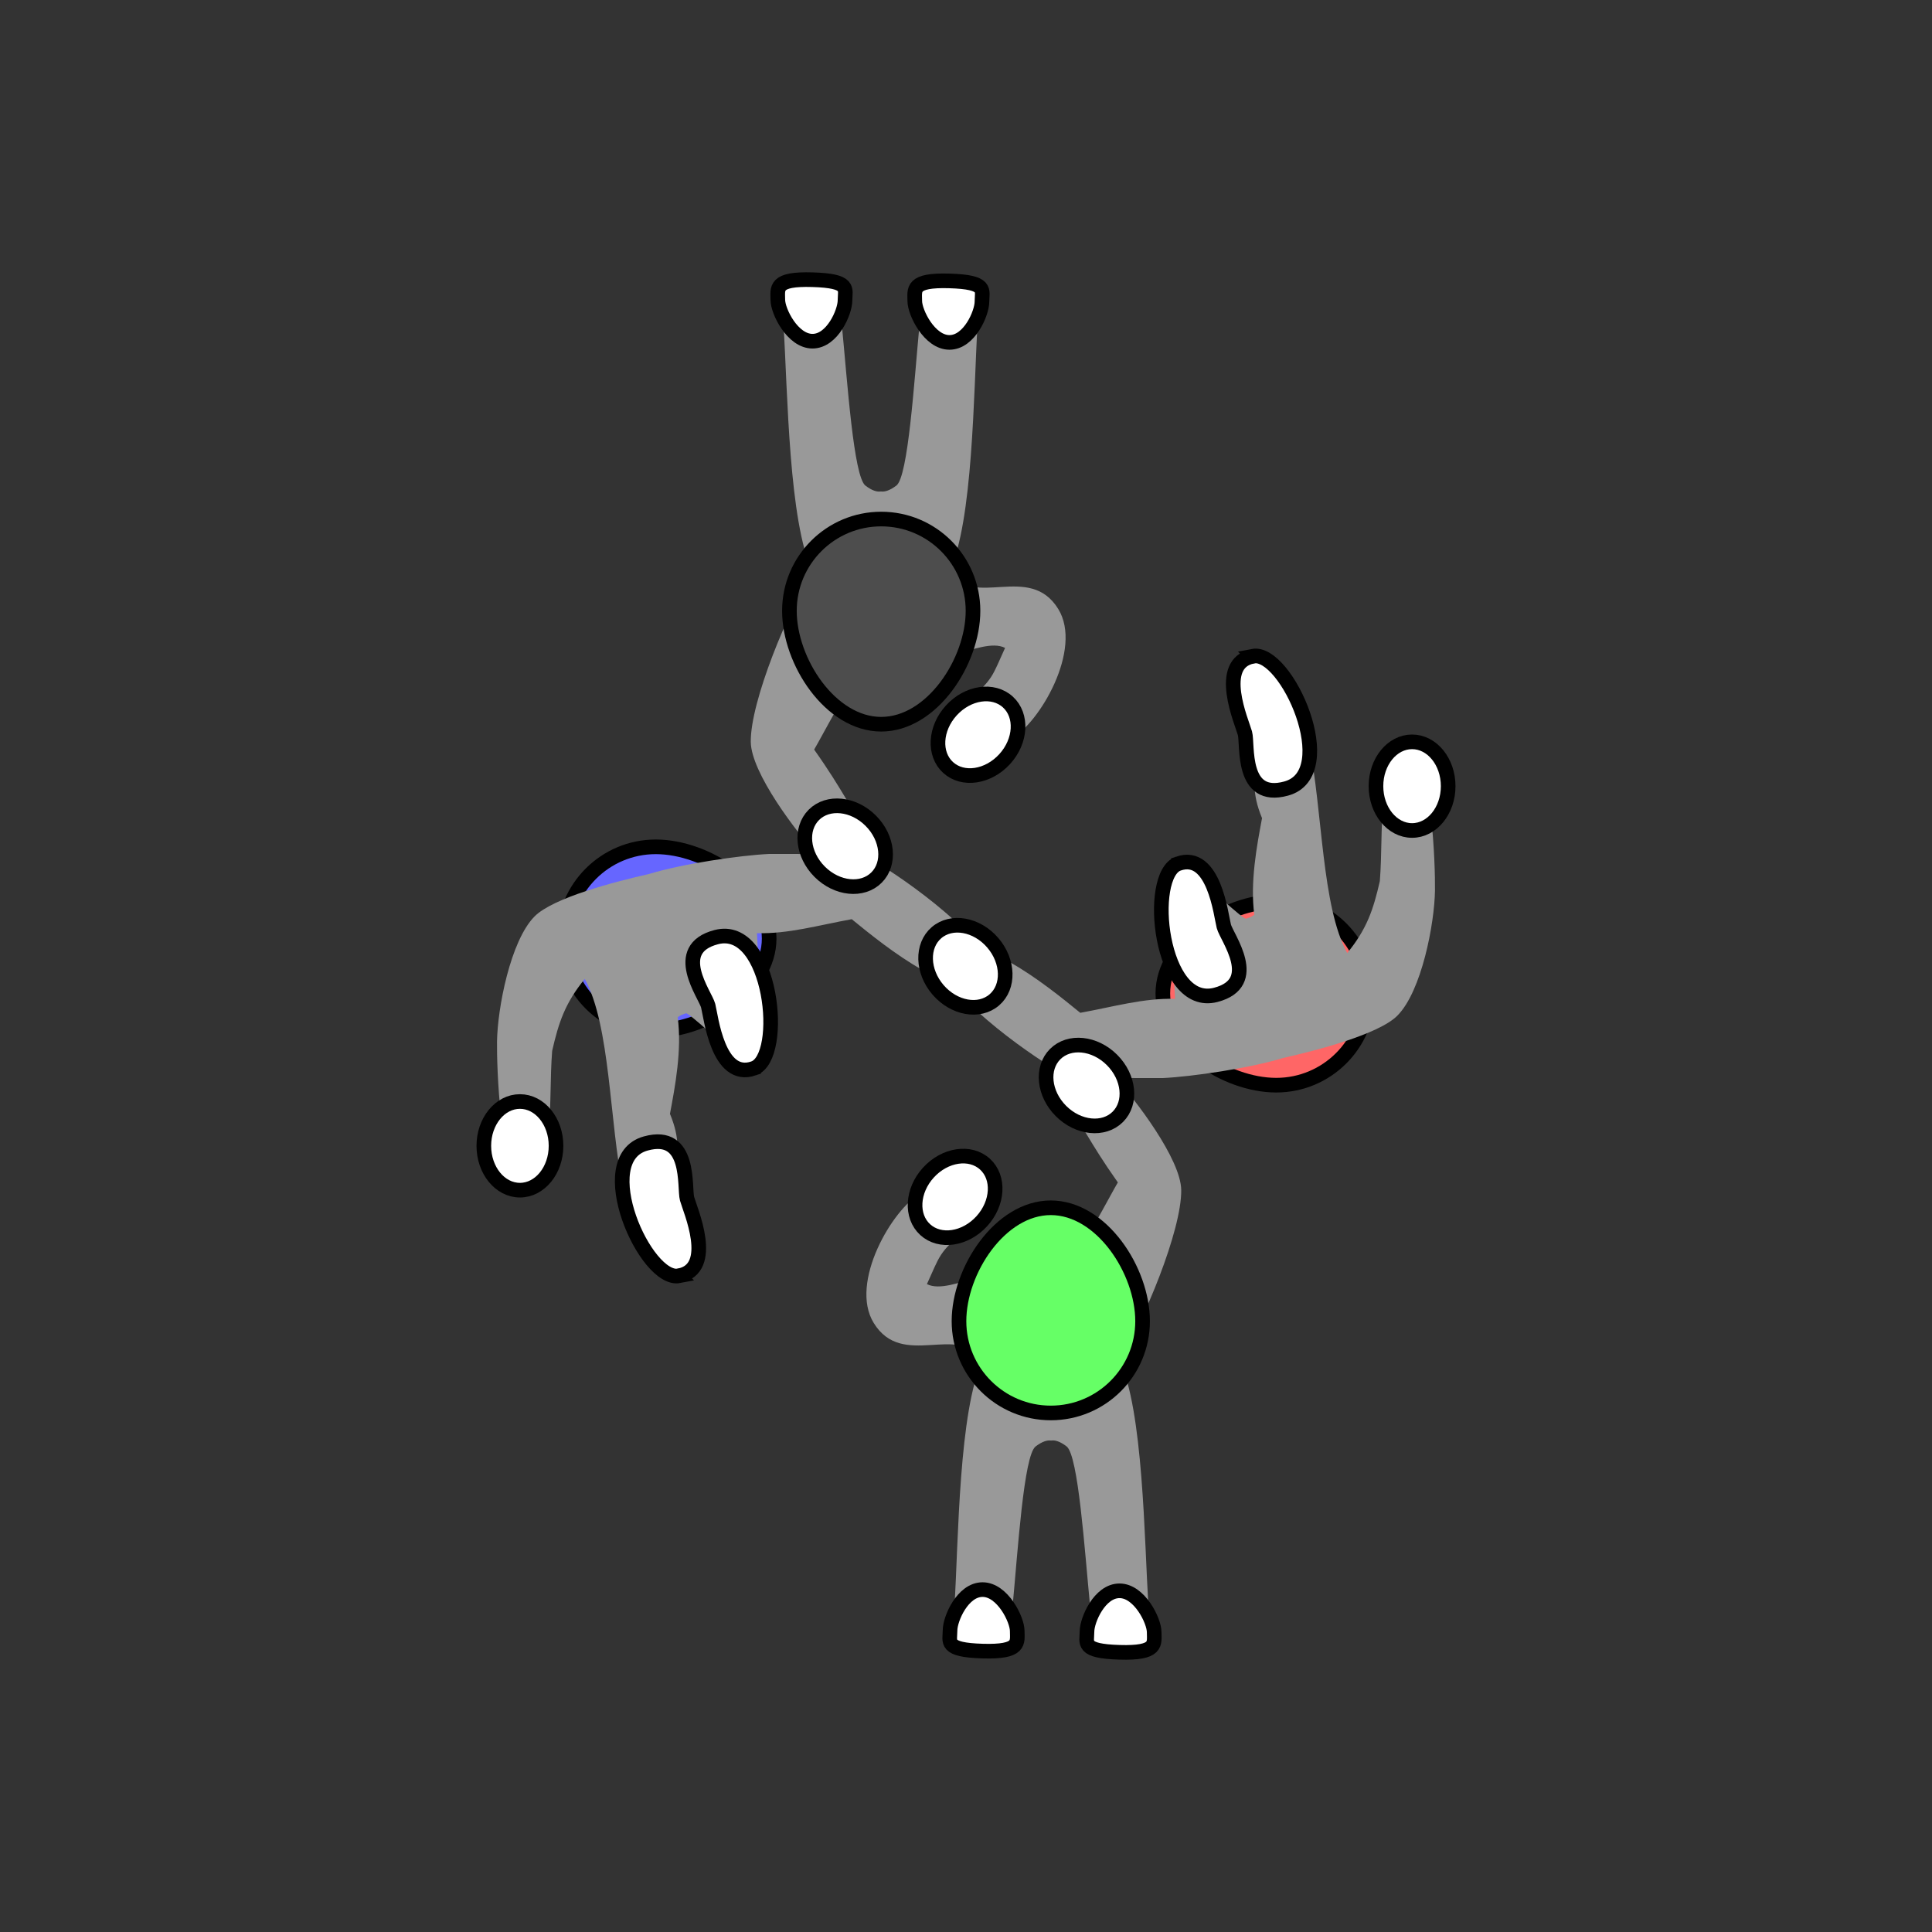 <?xml version="1.0" encoding="UTF-8" standalone="no"?>
<!-- Created with Inkscape (http://www.inkscape.org/) -->

<svg
   width="35mm"
   height="35mm"
   viewBox="0 0 35 35"
   version="1.1"
   id="svg1"
   xml:space="preserve"
   inkscape:version="1.4 (e7c3feb100, 2024-10-09)"
   sodipodi:docname="18_v2.svg"
   xmlns:inkscape="http://www.inkscape.org/namespaces/inkscape"
   xmlns:sodipodi="http://sodipodi.sourceforge.net/DTD/sodipodi-0.dtd"
   xmlns="http://www.w3.org/2000/svg"
   xmlns:svg="http://www.w3.org/2000/svg"><rect x="0" y="0" width="35" height="35" fill="#333333" stroke="none"/><sodipodi:namedview
     id="namedview1"
     pagecolor="#ffffff"
     bordercolor="#000000"
     borderopacity="0.25"
     inkscape:showpageshadow="2"
     inkscape:pageopacity="0.0"
     inkscape:pagecheckerboard="0"
     inkscape:deskcolor="#d1d1d1"
     inkscape:document-units="mm"
     inkscape:zoom="3.981732"
     inkscape:cx="48.345795"
     inkscape:cy="72.079186"
     inkscape:window-width="1916"
     inkscape:window-height="1023"
     inkscape:window-x="0"
     inkscape:window-y="0"
     inkscape:window-maximized="0"
     inkscape:current-layer="layer1" /><defs
     id="defs1"><inkscape:path-effect
       effect="mirror_symmetry"
       start_point="17.298,16.235"
       end_point="17.313,7.81"
       center_point="17.306,12.023"
       id="path-effect5"
       is_visible="true"
       lpeversion="1.2"
       lpesatellites=""
       mode="free"
       discard_orig_path="false"
       fuse_paths="true"
       oposite_fuse="false"
       split_items="false"
       split_open="false"
       link_styles="false" /><inkscape:path-effect
       effect="mirror_symmetry"
       start_point="17.298,16.235"
       end_point="17.313,7.81"
       center_point="17.306,12.023"
       id="path-effect5-7"
       is_visible="true"
       lpeversion="1.2"
       lpesatellites=""
       mode="free"
       discard_orig_path="false"
       fuse_paths="true"
       oposite_fuse="false"
       split_items="false"
       split_open="false"
       link_styles="false" /><inkscape:path-effect
       effect="mirror_symmetry"
       start_point="17.298,16.235"
       end_point="17.313,7.81"
       center_point="17.306,12.023"
       id="path-effect5-6"
       is_visible="true"
       lpeversion="1.2"
       lpesatellites=""
       mode="free"
       discard_orig_path="false"
       fuse_paths="true"
       oposite_fuse="false"
       split_items="false"
       split_open="false"
       link_styles="false" /><inkscape:path-effect
       effect="mirror_symmetry"
       start_point="17.298,16.235"
       end_point="17.313,7.81"
       center_point="17.306,12.023"
       id="path-effect5-3"
       is_visible="true"
       lpeversion="1.2"
       lpesatellites=""
       mode="free"
       discard_orig_path="false"
       fuse_paths="true"
       oposite_fuse="false"
       split_items="false"
       split_open="false"
       link_styles="false" /><inkscape:path-effect
       effect="mirror_symmetry"
       start_point="17.298,16.235"
       end_point="17.313,7.81"
       center_point="17.306,12.023"
       id="path-effect5-66"
       is_visible="true"
       lpeversion="1.2"
       lpesatellites=""
       mode="free"
       discard_orig_path="false"
       fuse_paths="true"
       oposite_fuse="false"
       split_items="false"
       split_open="false"
       link_styles="false" /><inkscape:path-effect
       effect="mirror_symmetry"
       start_point="17.298,16.235"
       end_point="17.313,7.81"
       center_point="17.306,12.023"
       id="path-effect5-4"
       is_visible="true"
       lpeversion="1.2"
       lpesatellites=""
       mode="free"
       discard_orig_path="false"
       fuse_paths="true"
       oposite_fuse="false"
       split_items="false"
       split_open="false"
       link_styles="false" /><inkscape:path-effect
       effect="mirror_symmetry"
       start_point="17.298,16.235"
       end_point="17.313,7.81"
       center_point="17.306,12.023"
       id="path-effect5-4-7"
       is_visible="true"
       lpeversion="1.2"
       lpesatellites=""
       mode="free"
       discard_orig_path="false"
       fuse_paths="true"
       oposite_fuse="false"
       split_items="false"
       split_open="false"
       link_styles="false" /><inkscape:path-effect
       effect="mirror_symmetry"
       start_point="17.298,16.235"
       end_point="17.313,7.81"
       center_point="17.306,12.023"
       id="path-effect5-41"
       is_visible="true"
       lpeversion="1.2"
       lpesatellites=""
       mode="free"
       discard_orig_path="false"
       fuse_paths="true"
       oposite_fuse="false"
       split_items="false"
       split_open="false"
       link_styles="false" /><inkscape:path-effect
       effect="mirror_symmetry"
       start_point="17.494,16.3"
       end_point="17.509,7.876"
       center_point="17.502,12.088"
       id="path-effect5-4-0-9-5-7"
       is_visible="true"
       lpeversion="1.2"
       lpesatellites=""
       mode="free"
       discard_orig_path="false"
       fuse_paths="true"
       oposite_fuse="false"
       split_items="false"
       split_open="false"
       link_styles="false" /><inkscape:path-effect
       effect="mirror_symmetry"
       start_point="17.494,16.3"
       end_point="17.509,7.876"
       center_point="17.502,12.088"
       id="path-effect5-4-0-9-5-7-6"
       is_visible="true"
       lpeversion="1.2"
       lpesatellites=""
       mode="free"
       discard_orig_path="false"
       fuse_paths="true"
       oposite_fuse="false"
       split_items="false"
       split_open="false"
       link_styles="false" /></defs><g
     inkscape:label="Layer 1"
     inkscape:groupmode="layer"
     id="layer1"><path
       id="path1-3-0-4-12-3"
       style="fill:#ff6666;fill-opacity:1;stroke:#000000;stroke-width:0.265"
       d="m 23.12,16.333 c -0.918,0 -2.054,0.744 -2.054,1.663 -10e-7,0.918 1.136,1.663 2.054,1.663 0.918,-2e-6 1.663,-0.744 1.663,-1.663 1e-6,-0.918 -0.744,-1.663 -1.663,-1.663 z"
       sodipodi:nodetypes="zzzzz" /><path
       id="path1-3-0-4-12"
       style="fill:#6666ff;fill-opacity:1;stroke:#000000;stroke-width:0.265"
       d="m 11.88,18.667 c 0.918,0 2.054,-0.744 2.054,-1.663 10e-7,-0.918 -1.136,-1.663 -2.054,-1.663 -0.918,2e-6 -1.663,0.744 -1.663,1.663 -1e-6,0.918 0.744,1.663 1.663,1.663 z"
       sodipodi:nodetypes="zzzzz" /><path
       style="fill:#999999;fill-opacity:1;stroke:none;stroke-width:0.265;stroke-dasharray:none;stroke-opacity:1"
       d="m 13.711,16.905 c 0.572,0.016 1.112,-0.143 1.719,-0.253 0.628,0.514 1.983,1.606 2.399,0.987 0.334,-0.496 -1.573,-1.801 -1.908,-1.984 -0.394,-0.216 -1.411,-0.181 -1.986,-0.185 -0.535,0.025 -1.581,0.18 -2.177,0.363 -0.609,0.137 -1.737,0.429 -2.073,0.768 -0.439,0.442 -0.673,1.666 -0.681,2.271 -0.006,0.449 0.055,2.425 0.468,2.327 0.616,-0.146 0.454,-1.187 0.531,-2.162 0.117,-0.509 0.231,-0.863 0.591,-1.303 0.466,0.853 0.443,2.57 0.693,3.8 0.071,0.352 1.095,0.146 1.036,-0.209 -0.085,-0.51 0.016,-0.654 -0.186,-1.147 0.093,-0.494 0.219,-1.158 0.14,-1.75 0.051,-0.037 0.103,-0.058 0.153,-0.071 0.05,-0.013 0.725,0.628 0.788,0.634 0.621,-0.041 0.546,-1.069 0.495,-2.086 z"
       id="path4-6-3-2-0-9"
       sodipodi:nodetypes="ccsscccssscsscccccc" /><ellipse
       style="fill:#ffffff;fill-opacity:1;stroke:#000000;stroke-width:0.265;stroke-dasharray:none;stroke-opacity:1"
       id="path1-7-2-9-9-1-3-3-7"
       cx="-9.419"
       cy="20.758"
       rx="0.654"
       ry="0.803"
       transform="scale(-1,1)" /><path
       id="path1-7-1-1-4-1-9"
       style="fill:#ffffff;stroke:#000000;stroke-width:0.265;stroke-dasharray:none"
       d="m 13.653,19.355 c -0.647,0.223 -0.772,-0.935 -0.824,-1.136 -0.052,-0.201 -0.685,-1.025 0.147,-1.242 1.009,-0.263 1.259,2.177 0.677,2.378 z"
       sodipodi:nodetypes="sszs" /><path
       id="path1-7-1-1-4-5-9-4"
       style="fill:#ffffff;stroke:#000000;stroke-width:0.265;stroke-dasharray:none"
       d="m 12.301,23.112 c 0.672,-0.13 0.201,-1.196 0.146,-1.395 -0.056,-0.2 0.08,-1.23 -0.748,-1.002 -1.005,0.276 -0.002,2.515 0.603,2.398 z"
       sodipodi:nodetypes="sszs" /><path
       style="fill:#999999;fill-opacity:1;stroke:none;stroke-width:0.265;stroke-dasharray:none;stroke-opacity:1"
       d="m 17.201,5.613 c 0.262,-0.004 0.518,0.082 0.508,0.262 -0.072,1.252 -0.081,3.577 -0.51,4.482 0.438,0.679 1.451,-0.169 1.972,0.675 0.452,0.732 -0.349,2.082 -0.848,2.344 -0.249,0.131 -1.038,-0.473 -0.822,-0.654 0.5,-0.42 0.467,-0.463 0.707,-0.985 -0.459,-0.231 -1.415,0.596 -1.881,-0.131 -0.588,0.005 -1.292,1.487 -1.578,1.973 0.551,0.779 0.629,1.047 0.895,1.346 l -0.818,0.586 c -0.399,-0.432 -1.218,-1.511 -1.225,-2.07 -0.009,-0.732 0.684,-2.398 1.12,-3.079 -0.432,-0.904 -0.45,-3.23 -0.527,-4.482 -0.022,-0.359 1.022,-0.346 1.057,0.012 0.101,1.03 0.213,2.744 0.428,2.906 0.121,0.092 0.211,0.116 0.279,0.105 0.068,0.01 0.16,-0.015 0.281,-0.107 0.214,-0.163 0.321,-1.876 0.418,-2.906 0.017,-0.179 0.285,-0.273 0.547,-0.277 z"
       id="path4-4-5-2-0-5-6-4"
       sodipodi:nodetypes="ssscsscccccscscscssss" /><path
       id="path1-9-9-4-2-8-1-4"
       style="fill:#4d4d4d;fill-opacity:1;stroke:#000000;stroke-width:0.265"
       d="m 17.627,11.066 c 1e-6,0.918 -0.744,2.054 -1.663,2.054 -0.918,10e-7 -1.663,-1.136 -1.663,-2.054 1e-6,-0.918 0.744,-1.663 1.663,-1.663 0.918,-1.3e-6 1.663,0.744 1.663,1.663 z"
       sodipodi:nodetypes="zzzzz" /><path
       id="path1-7-1-2-6-0-1-6-3-3"
       style="fill:#ffffff;stroke:#000000;stroke-width:0.265;stroke-dasharray:none"
       d="m 15.308,5.443 c 0,0.207 -0.228,0.738 -0.589,0.738 -0.361,-2e-7 -0.628,-0.542 -0.628,-0.749 -1e-6,-0.207 -0.07,-0.386 0.628,-0.365 0.698,0.021 0.589,0.168 0.589,0.375 z"
       sodipodi:nodetypes="ssszs" /><path
       id="path1-7-1-9-0-2-5-0-2-1-0"
       style="fill:#ffffff;stroke:#000000;stroke-width:0.265;stroke-dasharray:none"
       d="m 17.789,5.465 c 0,0.207 -0.228,0.738 -0.589,0.738 -0.361,-2e-7 -0.628,-0.542 -0.628,-0.749 0,-0.207 -0.07,-0.386 0.628,-0.365 0.698,0.021 0.589,0.168 0.589,0.375 z"
       sodipodi:nodetypes="ssszs" /><ellipse
       style="fill:#ffffff;fill-opacity:1;stroke:#000000;stroke-width:0.265;stroke-dasharray:none;stroke-opacity:1"
       id="path1-7-2-9-9-1-6-1-9-5-8-1-7"
       cx="-22.056"
       cy="-2.104"
       rx="0.654"
       ry="0.803"
       transform="matrix(-0.739,-0.674,-0.674,0.739,0,0)" /><ellipse
       style="fill:#ffffff;fill-opacity:1;stroke:#000000;stroke-width:0.265;stroke-dasharray:none;stroke-opacity:1"
       id="path1-7-2-9-9-1-3-3-8"
       cx="-0.013"
       cy="-21.67"
       rx="0.654"
       ry="0.803"
       transform="matrix(0.707,-0.707,-0.707,-0.707,0,0)" /><path
       style="fill:#999999;fill-opacity:1;stroke:none;stroke-width:0.265;stroke-dasharray:none;stroke-opacity:1"
       d="m 21.289,18.095 c -0.572,-0.016 -1.112,0.143 -1.719,0.253 -0.628,-0.514 -1.983,-1.606 -2.399,-0.987 -0.334,0.496 1.573,1.801 1.908,1.984 0.394,0.216 1.411,0.181 1.986,0.185 0.535,-0.025 1.581,-0.18 2.177,-0.363 0.609,-0.137 1.737,-0.429 2.073,-0.768 0.439,-0.442 0.673,-1.666 0.681,-2.271 0.006,-0.449 -0.055,-2.425 -0.468,-2.327 -0.616,0.146 -0.454,1.187 -0.531,2.162 -0.117,0.509 -0.231,0.863 -0.591,1.303 -0.466,-0.853 -0.443,-2.57 -0.693,-3.8 -0.071,-0.352 -1.095,-0.146 -1.036,0.209 0.085,0.51 -0.016,0.654 0.186,1.147 -0.093,0.494 -0.219,1.158 -0.14,1.75 -0.051,0.037 -0.103,0.058 -0.153,0.071 -0.05,0.013 -0.725,-0.628 -0.788,-0.634 -0.621,0.041 -0.546,1.069 -0.495,2.086 z"
       id="path4-6-3-2-0-9-7"
       sodipodi:nodetypes="ccsscccssscsscccccc" /><ellipse
       style="fill:#ffffff;fill-opacity:1;stroke:#000000;stroke-width:0.265;stroke-dasharray:none;stroke-opacity:1"
       id="path1-7-2-9-9-1-3-3-7-1"
       cx="25.581"
       cy="-14.242"
       rx="0.654"
       ry="0.803"
       transform="scale(1,-1)" /><path
       id="path1-7-1-1-4-1-9-3"
       style="fill:#ffffff;stroke:#000000;stroke-width:0.265;stroke-dasharray:none"
       d="m 21.347,15.645 c 0.647,-0.223 0.772,0.935 0.824,1.136 0.052,0.201 0.685,1.025 -0.147,1.242 -1.009,0.263 -1.259,-2.177 -0.677,-2.378 z"
       sodipodi:nodetypes="sszs" /><path
       id="path1-7-1-1-4-5-9-4-8"
       style="fill:#ffffff;stroke:#000000;stroke-width:0.265;stroke-dasharray:none"
       d="m 22.699,11.888 c -0.672,0.13 -0.201,1.196 -0.146,1.395 0.056,0.2 -0.08,1.23 0.748,1.002 1.005,-0.276 0.002,-2.515 -0.603,-2.398 z"
       sodipodi:nodetypes="sszs" /><path
       style="fill:#999999;fill-opacity:1;stroke:none;stroke-width:0.265;stroke-dasharray:none;stroke-opacity:1"
       d="m 17.799,29.387 c -0.262,0.004 -0.518,-0.082 -0.508,-0.262 0.072,-1.252 0.081,-3.577 0.51,-4.482 -0.438,-0.679 -1.451,0.169 -1.972,-0.675 -0.452,-0.732 0.349,-2.082 0.848,-2.344 0.249,-0.131 1.038,0.473 0.822,0.654 -0.5,0.42 -0.467,0.463 -0.707,0.985 0.459,0.231 1.415,-0.596 1.881,0.131 0.588,-0.005 1.292,-1.487 1.578,-1.973 -0.551,-0.779 -0.629,-1.047 -0.895,-1.346 l 0.818,-0.586 c 0.399,0.432 1.218,1.511 1.225,2.07 0.009,0.732 -0.684,2.398 -1.12,3.079 0.432,0.904 0.45,3.23 0.527,4.482 0.022,0.359 -1.022,0.346 -1.057,-0.012 -0.101,-1.03 -0.213,-2.744 -0.428,-2.906 -0.121,-0.092 -0.211,-0.116 -0.279,-0.105 -0.068,-0.01 -0.16,0.015 -0.281,0.107 -0.214,0.163 -0.321,1.876 -0.418,2.906 -0.017,0.179 -0.285,0.273 -0.547,0.277 z"
       id="path4-4-5-2-0-5-6-4-0"
       sodipodi:nodetypes="ssscsscccccscscscssss" /><path
       id="path1-9-9-4-2-8-1-4-9"
       style="fill:#66ff66;fill-opacity:1;stroke:#000000;stroke-width:0.265"
       d="m 17.373,23.934 c -1e-6,-0.918 0.744,-2.054 1.663,-2.054 0.918,-1e-6 1.663,1.136 1.663,2.054 -10e-7,0.918 -0.744,1.663 -1.663,1.663 -0.918,2e-6 -1.663,-0.744 -1.663,-1.663 z"
       sodipodi:nodetypes="zzzzz" /><path
       id="path1-7-1-2-6-0-1-6-3-3-7"
       style="fill:#ffffff;stroke:#000000;stroke-width:0.265;stroke-dasharray:none"
       d="m 19.692,29.557 c 0,-0.207 0.228,-0.738 0.589,-0.738 0.361,0 0.628,0.542 0.628,0.749 1e-6,0.207 0.07,0.386 -0.628,0.365 -0.698,-0.021 -0.589,-0.168 -0.589,-0.375 z"
       sodipodi:nodetypes="ssszs" /><path
       id="path1-7-1-9-0-2-5-0-2-1-0-9"
       style="fill:#ffffff;stroke:#000000;stroke-width:0.265;stroke-dasharray:none"
       d="m 17.211,29.535 c 0,-0.207 0.228,-0.738 0.589,-0.738 0.361,0 0.628,0.542 0.628,0.749 0,0.207 0.07,0.386 -0.628,0.365 -0.698,-0.021 -0.589,-0.168 -0.589,-0.375 z"
       sodipodi:nodetypes="ssszs" /><ellipse
       style="fill:#ffffff;fill-opacity:1;stroke:#000000;stroke-width:0.265;stroke-dasharray:none;stroke-opacity:1"
       id="path1-7-2-9-9-1-6-1-9-5-8-1-7-9"
       cx="27.39"
       cy="-4.36"
       rx="0.654"
       ry="0.803"
       transform="matrix(0.739,0.674,0.674,-0.739,0,0)" /><ellipse
       style="fill:#ffffff;fill-opacity:1;stroke:#000000;stroke-width:0.265;stroke-dasharray:none;stroke-opacity:1"
       id="path1-7-2-9-9-1-3-3-8-3"
       cx="-0.013"
       cy="27.827"
       rx="0.654"
       ry="0.803"
       transform="matrix(-0.707,0.707,0.707,0.707,0,0)" /><ellipse
       style="fill:#ffffff;fill-opacity:1;stroke:#000000;stroke-width:0.265;stroke-dasharray:none;stroke-opacity:1"
       id="path1-7-2-9-9-1-3-9-5-1-8"
       cx="-1.844"
       cy="24.68"
       rx="0.654"
       ry="0.803"
       transform="matrix(-0.758,0.652,0.652,0.758,0,0)" /></g></svg>
